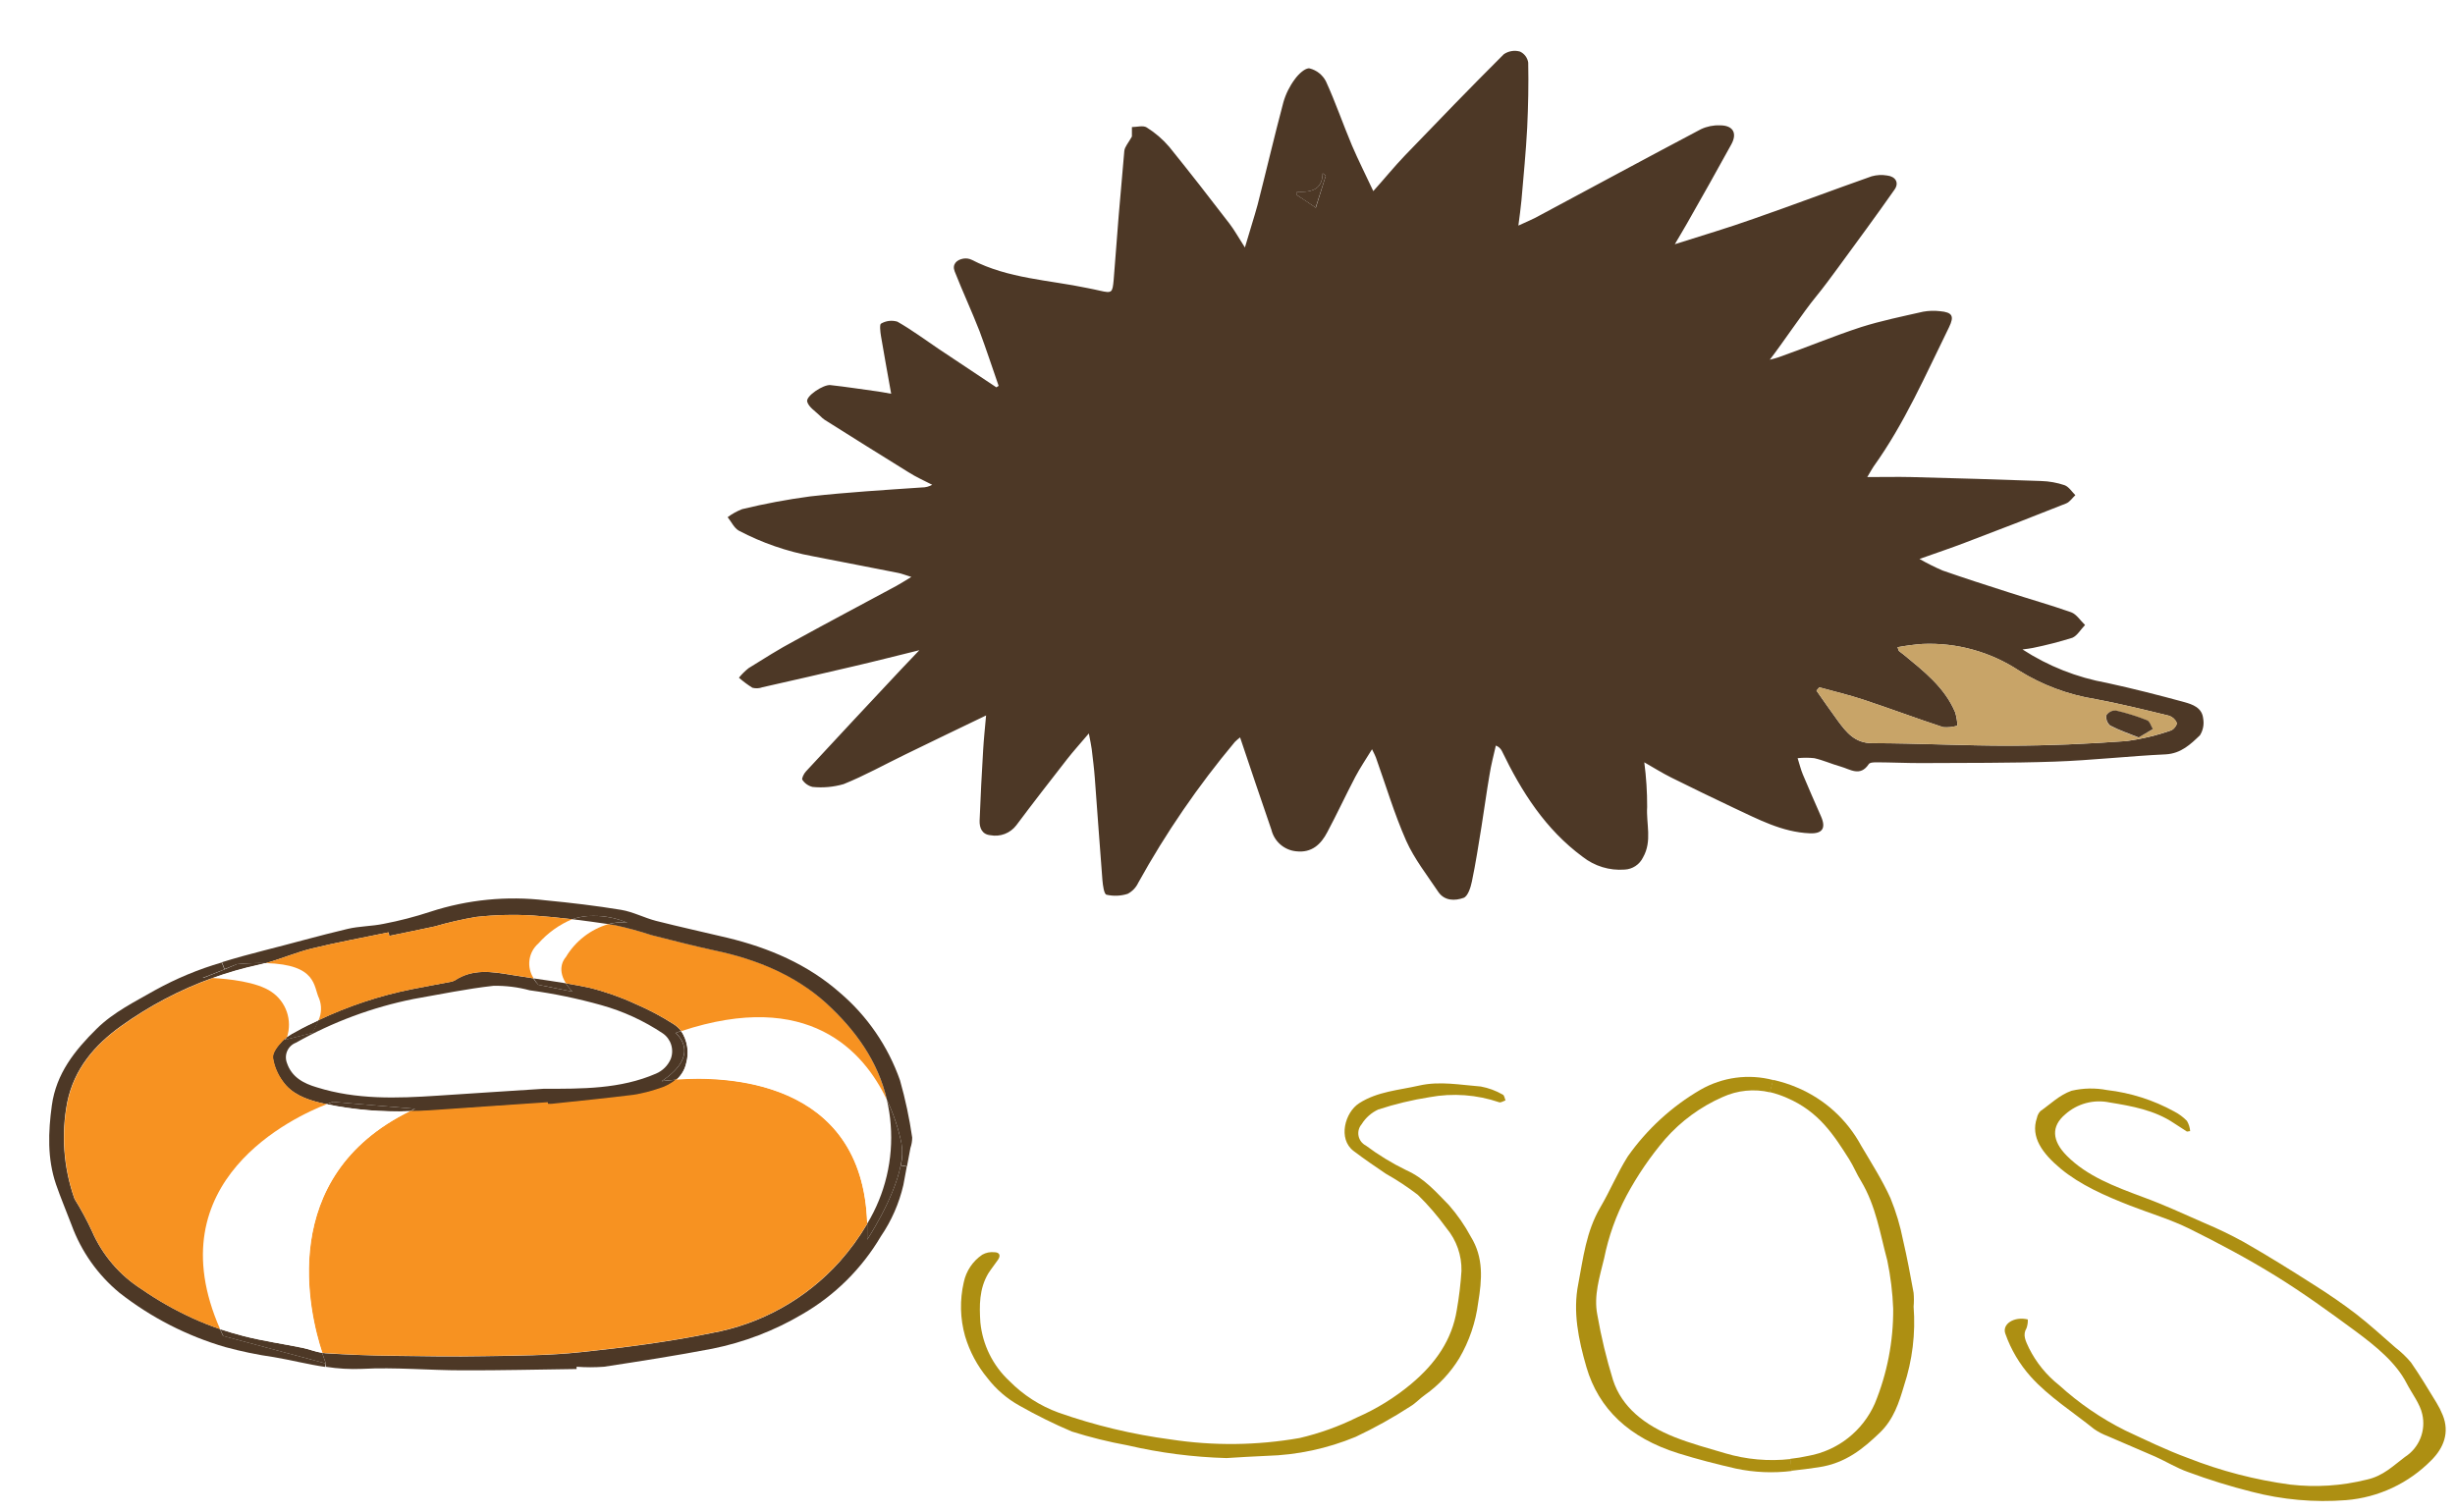 <svg width="211" height="130" viewBox="0 0 211 130" fill="none" xmlns="http://www.w3.org/2000/svg">
<path d="M162.479 102.992C162.956 104.159 163.319 105.371 163.562 106.609C163.915 108.113 164.192 109.628 164.469 111.138C164.504 111.532 164.504 111.928 164.469 112.322C164.647 114.626 164.365 116.943 163.639 119.136C163.221 120.545 162.761 122.019 161.554 123.168C160.147 124.518 158.64 125.779 156.32 126.128C155.537 126.24 154.76 126.353 153.965 126.43L153.865 125.406C154.387 125.35 154.906 125.265 155.419 125.151C156.665 124.928 157.838 124.401 158.835 123.617C159.832 122.833 160.622 121.814 161.136 120.652C162.199 118.068 162.735 115.296 162.714 112.5C162.661 111.106 162.492 109.72 162.208 108.355C161.584 106.052 161.242 103.678 159.947 101.518C159.576 100.926 159.305 100.245 158.923 99.641C157.615 97.581 156.332 95.556 153.582 94.378C153.108 94.167 152.615 94.001 152.11 93.88L152.381 92.827C153.093 92.981 153.789 93.203 154.46 93.49C156.805 94.475 158.745 96.235 159.959 98.481C160.836 99.966 161.778 101.447 162.479 102.992Z" fill="#AD8F12"/>
<path d="M206.696 125.246C207.294 124.864 207.758 124.304 208.025 123.644C208.292 122.984 208.348 122.257 208.186 121.564C207.997 120.682 207.297 119.788 206.843 118.912C205.931 117.136 204.217 115.739 202.433 114.418C200.214 112.784 197.97 111.156 195.586 109.682C193.201 108.208 190.711 106.882 188.167 105.621C186.572 104.834 184.788 104.301 183.092 103.644C180.925 102.797 178.806 101.868 177.104 100.459C175.538 99.15 174.502 97.741 175.067 96.101C175.11 95.878 175.217 95.673 175.373 95.509C176.227 94.917 176.992 94.136 178.046 93.763C179.046 93.531 180.082 93.51 181.09 93.704C183.115 93.937 185.077 94.562 186.866 95.545C187.272 95.754 187.642 96.028 187.961 96.356C188.119 96.623 188.213 96.922 188.238 97.232L187.961 97.273C187.584 97.031 187.207 96.794 186.837 96.545C185.182 95.432 183.239 95.083 181.308 94.769C180.636 94.629 179.941 94.649 179.278 94.828C178.616 95.007 178.004 95.34 177.493 95.799C176.286 96.823 176.35 98.055 177.634 99.351C179.4 101.127 181.755 101.998 184.181 102.904C185.983 103.561 187.714 104.366 189.48 105.141C190.616 105.618 191.726 106.153 192.807 106.746C194.885 107.93 196.928 109.203 198.918 110.476C200.161 111.263 201.368 112.086 202.498 112.956C203.629 113.826 204.765 114.868 205.878 115.839C206.371 116.217 206.821 116.648 207.22 117.124C208.009 118.261 208.698 119.421 209.405 120.575C209.612 120.913 209.791 121.268 209.94 121.635C210.564 123.163 209.999 124.489 208.992 125.501C207.031 127.507 204.416 128.735 201.627 128.958C198.905 129.169 196.168 128.925 193.525 128.236C191.671 127.77 189.843 127.202 188.049 126.537C187.078 126.194 186.189 125.643 185.241 125.217C183.881 124.625 182.503 124.033 181.119 123.441C180.72 123.291 180.34 123.092 179.989 122.849C178.146 121.369 176.074 120.054 174.543 118.349C173.578 117.272 172.834 116.015 172.353 114.649C172.052 113.82 173.106 113.14 174.284 113.424C174.296 113.679 174.258 113.935 174.172 114.176C173.813 114.768 174.107 115.289 174.39 115.898C175.01 117.137 175.895 118.222 176.98 119.078C178.686 120.63 180.596 121.939 182.656 122.967C184.423 123.79 186.189 124.654 188.049 125.335C190.878 126.449 193.829 127.216 196.84 127.62C199.038 127.873 201.263 127.729 203.411 127.194C204.842 126.88 205.695 125.992 206.696 125.246Z" fill="#AD8F12"/>
<path d="M149.184 126.241C147.524 125.862 145.87 125.436 144.256 124.933C140.017 123.607 137.397 121.108 136.349 117.521C135.66 115.152 135.171 112.755 135.648 110.369C136.072 108.155 136.32 105.875 137.544 103.786C138.392 102.347 139.01 100.825 139.899 99.416C141.547 97.075 143.678 95.118 146.146 93.68C148.042 92.59 150.287 92.29 152.399 92.845L152.128 93.899C150.761 93.578 149.326 93.722 148.048 94.307C146.167 95.133 144.487 96.362 143.126 97.907C141.845 99.409 140.728 101.044 139.793 102.785C138.898 104.472 138.251 106.281 137.874 108.155C137.485 109.771 136.961 111.375 137.285 113.021C137.615 114.917 138.066 116.79 138.633 118.628C139.375 120.942 141.342 122.517 143.932 123.541C145.322 124.092 146.812 124.495 148.272 124.927C150.095 125.466 152.006 125.635 153.895 125.424L153.995 126.448C152.391 126.647 150.765 126.577 149.184 126.241Z" fill="#AD8F12"/>
<path d="M100.627 123.741C104.299 124.301 108.038 124.259 111.696 123.617C113.407 123.218 115.067 122.622 116.642 121.841C118.311 121.112 119.869 120.149 121.27 118.981C123.395 117.205 124.803 115.157 125.209 112.599C125.404 111.493 125.538 110.376 125.609 109.254C125.639 107.915 125.183 106.61 124.326 105.584C123.584 104.556 122.757 103.594 121.853 102.707C120.984 102.041 120.069 101.437 119.115 100.901C118.173 100.268 117.237 99.622 116.336 98.941C114.97 97.905 115.594 95.62 116.813 94.839C118.385 93.826 120.21 93.72 121.976 93.317C123.743 92.915 125.509 93.264 127.276 93.4C127.936 93.523 128.571 93.758 129.154 94.093C129.295 94.152 129.319 94.418 129.395 94.59C129.218 94.649 128.995 94.803 128.859 94.756C126.929 94.097 124.864 93.947 122.86 94.318C121.366 94.552 119.893 94.907 118.456 95.377C117.868 95.648 117.372 96.086 117.031 96.638C116.913 96.775 116.828 96.936 116.781 97.11C116.735 97.285 116.729 97.467 116.763 97.644C116.798 97.822 116.873 97.988 116.981 98.132C117.09 98.276 117.23 98.393 117.39 98.474C118.475 99.286 119.634 99.994 120.852 100.587C122.436 101.292 123.437 102.488 124.526 103.589C125.254 104.42 125.886 105.331 126.41 106.306C127.529 108.112 127.37 110.006 127.046 111.972C126.833 113.665 126.278 115.297 125.415 116.767C124.656 118.005 123.654 119.075 122.471 119.911C122.035 120.213 121.682 120.621 121.223 120.894C119.714 121.874 118.14 122.75 116.513 123.516C114.081 124.525 111.487 125.079 108.858 125.15C107.71 125.192 106.562 125.275 105.414 125.34C102.549 125.261 99.699 124.894 96.906 124.244C95.29 123.95 93.693 123.554 92.125 123.06C90.583 122.405 89.079 121.661 87.621 120.834C86.553 120.242 85.618 119.436 84.871 118.466C83.994 117.408 83.339 116.181 82.946 114.861C82.518 113.35 82.48 111.755 82.834 110.225C83.037 109.258 83.607 108.408 84.424 107.857C84.735 107.681 85.093 107.607 85.448 107.644C85.896 107.644 86.037 107.911 85.778 108.289C85.519 108.668 85.189 109.077 84.936 109.474C84.153 110.8 84.165 112.238 84.259 113.677C84.45 115.61 85.341 117.405 86.761 118.721C87.95 119.927 89.39 120.853 90.977 121.432C94.106 122.533 97.34 123.307 100.627 123.741Z" fill="#AD8F12"/>
<g filter="url(#filter0_d)">
<path d="M22.172 78.962C20.849 79.253 19.545 79.629 18.269 80.087C17.751 80.087 17.421 80.087 17.421 80.087L19.305 79.329L20.365 78.879C21.187 78.803 22.012 78.774 22.838 78.79C22.62 78.879 22.396 78.914 22.172 78.962Z" fill="#4D3826"/>
<path d="M37.605 90.187C40.643 89.98 43.681 89.796 46.719 89.595C50.005 89.595 53.302 89.63 56.381 88.292C56.953 88.05 57.409 87.594 57.653 87.02C57.798 86.631 57.809 86.205 57.685 85.809C57.562 85.413 57.31 85.07 56.97 84.835C55.343 83.747 53.554 82.926 51.671 82.402C49.653 81.836 47.599 81.41 45.524 81.129C44.509 80.854 43.46 80.724 42.409 80.744C40.107 80.999 37.828 81.478 35.544 81.875C31.999 82.587 28.587 83.856 25.435 85.634C25.104 85.76 24.837 86.013 24.691 86.337C24.545 86.661 24.533 87.03 24.657 87.363C25.07 88.612 26.112 89.139 27.213 89.465C30.634 90.542 34.113 90.418 37.605 90.187ZM45.848 80.123C45.967 80.317 46.109 80.496 46.272 80.655L49.215 81.247C48.992 81.031 48.794 80.788 48.627 80.525C49.304 80.638 49.975 80.762 50.646 80.904C52.006 81.24 53.331 81.705 54.603 82.295C55.741 82.782 56.838 83.362 57.882 84.03C58.134 84.188 58.357 84.388 58.542 84.622L58.047 84.799C58.047 84.799 60.402 86.576 56.87 88.944C56.958 88.944 57.417 88.867 58.136 88.813C57.7 89.192 57.187 89.47 56.634 89.63C55.921 89.875 55.188 90.059 54.444 90.181C52.089 90.471 49.781 90.702 47.449 90.951C47.322 90.962 47.194 90.962 47.066 90.951C47.066 90.903 47.066 90.862 47.066 90.82C44.187 91.01 41.308 91.181 38.429 91.412C37.357 91.489 36.303 91.549 35.238 91.572L35.673 91.312L28.608 90.72L28.067 90.915C27.878 90.88 27.695 90.838 27.478 90.791C26.3 90.501 25.04 90.033 24.287 88.944C23.846 88.35 23.557 87.657 23.445 86.925C23.403 86.481 23.857 85.912 24.216 85.516C24.338 85.383 24.472 85.263 24.616 85.155C24.578 85.243 24.524 85.323 24.457 85.391L26.812 84.799C27.029 84.455 27.209 84.087 27.348 83.704C29.911 82.488 32.612 81.591 35.391 81.034C36.492 80.815 37.599 80.614 38.7 80.407C38.827 80.386 38.95 80.346 39.065 80.288C40.619 79.252 42.285 79.525 43.969 79.809C44.623 79.915 45.247 80.01 45.871 80.105L45.848 80.123Z" fill="#4D3826"/>
<path d="M26.842 84.8L24.487 85.392C24.554 85.323 24.608 85.243 24.646 85.155C24.918 84.965 25.203 84.795 25.5 84.646C26.088 84.308 26.748 83.995 27.378 83.705C27.238 84.088 27.059 84.455 26.842 84.8Z" fill="#4D3826"/>
<path d="M52.294 75.44C50.757 75.888 49.446 76.906 48.626 78.288C48.626 78.288 47.761 79.158 48.626 80.526C47.708 80.372 46.789 80.242 45.871 80.106C45.562 79.642 45.432 79.081 45.505 78.528C45.579 77.976 45.852 77.469 46.271 77.104C47.071 76.199 48.063 75.486 49.174 75.02C50.222 75.146 51.262 75.286 52.294 75.44Z" fill="white"/>
<path d="M75.71 102.276C74.068 105.06 71.738 107.369 68.945 108.978C66.555 110.392 63.945 111.392 61.226 111.938C58.135 112.53 55.02 113.016 51.911 113.489C51.127 113.548 50.34 113.548 49.556 113.489V113.685C46.289 113.726 43.015 113.809 39.747 113.797C36.862 113.797 33.971 113.519 31.098 113.673C30.07 113.715 29.041 113.656 28.025 113.495L28.019 113.217C28.019 113.217 27.877 112.885 27.689 112.299C27.788 112.317 27.889 112.329 27.989 112.335C29.95 112.459 31.916 112.524 33.877 112.554C36.456 112.595 39.041 112.631 41.62 112.584C44.387 112.536 47.16 112.536 49.904 112.24C53.666 111.844 57.428 111.364 61.132 110.6C65.391 109.838 69.277 107.671 72.177 104.443C73.063 103.444 73.852 102.362 74.532 101.211C74.532 101.649 74.532 102.093 74.532 102.561C74.532 102.561 76.835 99.085 77.412 96.19L77.936 96.285C77.835 96.818 77.735 97.345 77.641 97.872C77.276 99.448 76.621 100.942 75.71 102.276Z" fill="#4D3826"/>
<path d="M52.294 75.439C51.258 75.285 50.22 75.145 49.18 75.019C49.759 74.819 50.369 74.723 50.981 74.735C51.993 74.721 52.997 74.922 53.925 75.327C53.382 75.251 52.828 75.289 52.3 75.439H52.294Z" fill="#4D3826"/>
<path d="M28.608 90.72L35.673 91.312L35.244 91.519C32.838 91.609 30.431 91.41 28.072 90.927L28.608 90.72Z" fill="#4D3826"/>
<path d="M58.547 84.634C58.812 85.034 58.989 85.488 59.064 85.963C59.139 86.438 59.111 86.924 58.982 87.387C58.862 87.939 58.569 88.436 58.146 88.808C57.428 88.861 56.969 88.926 56.88 88.938C60.413 86.57 58.058 84.794 58.058 84.794L58.547 84.634Z" fill="#4D3826"/>
<path d="M74.532 101.193C73.852 102.344 73.063 103.426 72.177 104.425C69.282 107.65 65.402 109.816 61.149 110.582C57.446 111.346 53.684 111.826 49.921 112.222C47.178 112.518 44.404 112.518 41.637 112.566C39.058 112.613 36.473 112.566 33.895 112.536C31.928 112.536 29.962 112.441 28.007 112.317C27.906 112.311 27.806 112.299 27.706 112.281C26.594 108.925 23.703 97.149 35.255 91.501C36.32 91.501 37.374 91.418 38.446 91.341C41.325 91.128 44.204 90.957 47.083 90.749C47.083 90.791 47.083 90.832 47.083 90.88C47.211 90.891 47.339 90.891 47.466 90.88C49.821 90.631 52.135 90.4 54.461 90.11C55.205 89.988 55.937 89.804 56.651 89.559C57.204 89.399 57.716 89.121 58.152 88.743C62.168 88.506 74.173 88.654 74.532 101.193Z" fill="#F79221"/>
<path d="M76.558 92.68C76.791 95.661 76.082 98.64 74.533 101.193C74.168 88.654 62.133 88.506 58.141 88.808C58.564 88.436 58.857 87.938 58.977 87.387C59.106 86.924 59.134 86.438 59.059 85.963C58.983 85.487 58.807 85.034 58.541 84.634C69.457 81.034 74.227 86.321 76.205 90.554C76.379 91.252 76.497 91.963 76.558 92.68Z" fill="white"/>
<path d="M49.215 81.248L46.271 80.656C46.116 80.49 45.981 80.305 45.871 80.106C46.789 80.242 47.708 80.372 48.626 80.526C48.793 80.789 48.991 81.031 49.215 81.248Z" fill="#4D3826"/>
<path d="M22.849 78.791C27.289 78.909 26.924 80.816 27.43 81.84C27.544 82.139 27.598 82.457 27.589 82.778C27.58 83.097 27.508 83.413 27.377 83.705C26.747 83.995 26.117 84.297 25.499 84.646C25.203 84.795 24.917 84.965 24.645 85.155C24.879 84.447 24.875 83.68 24.634 82.974C24.392 82.268 23.927 81.661 23.308 81.248C22.043 80.401 19.57 80.158 18.269 80.064C19.545 79.606 20.849 79.23 22.172 78.939C22.396 78.891 22.62 78.832 22.837 78.767L22.849 78.791Z" fill="white"/>
<path d="M28.019 113.216L19.187 110.848C19.093 110.647 18.998 110.452 18.916 110.256C19.587 110.475 20.264 110.677 20.941 110.848C22.59 111.281 24.297 111.511 25.976 111.855C26.564 111.973 27.118 112.204 27.689 112.293C27.877 112.885 28.019 113.216 28.019 113.216Z" fill="#4D3826"/>
<path d="M35.238 91.519C23.686 97.167 26.577 108.942 27.689 112.299C27.101 112.21 26.553 111.979 25.976 111.861C24.298 111.517 22.591 111.269 20.942 110.854C20.265 110.677 19.588 110.475 18.917 110.262C13.3 97.498 25.328 91.981 28.066 90.915C30.424 91.402 32.832 91.605 35.238 91.519Z" fill="white"/>
<path d="M48.626 78.287C49.446 76.905 50.757 75.887 52.294 75.439L52.883 75.528C53.931 75.756 54.967 76.039 55.986 76.375C57.823 76.837 59.66 77.316 61.508 77.713C65 78.453 68.279 79.761 70.929 82.159C73.484 84.474 75.463 87.185 76.228 90.554C74.226 86.321 69.457 81.034 58.565 84.634C58.38 84.4 58.157 84.2 57.905 84.041C56.861 83.374 55.764 82.794 54.626 82.307C53.354 81.717 52.029 81.251 50.669 80.916C49.998 80.774 49.327 80.649 48.649 80.537C47.76 79.157 48.626 78.287 48.626 78.287Z" fill="#F79221"/>
<path d="M50.981 74.735C50.369 74.723 49.759 74.82 49.18 75.02C48.061 74.889 46.942 74.777 45.818 74.7C44.184 74.602 42.545 74.644 40.919 74.824C39.717 75.028 38.528 75.3 37.357 75.641C36.062 75.925 34.76 76.18 33.459 76.452C33.459 76.352 33.418 76.251 33.394 76.15C31.198 76.606 28.984 77.003 26.8 77.536C25.463 77.867 24.18 78.418 22.855 78.791C22.024 78.774 21.192 78.803 20.365 78.88L19.305 79.306L19.075 78.714C20.253 78.347 21.43 78.027 22.655 77.713C25.075 77.103 27.43 76.429 29.862 75.854C30.874 75.612 31.946 75.629 32.97 75.416C34.326 75.157 35.663 74.811 36.974 74.38C40.177 73.332 43.568 72.997 46.913 73.397C49.074 73.605 51.234 73.859 53.389 74.214C54.414 74.386 55.374 74.901 56.386 75.162C58.418 75.677 60.472 76.127 62.51 76.612C66.089 77.477 69.434 78.903 72.201 81.348C74.55 83.352 76.327 85.947 77.353 88.867C77.81 90.482 78.16 92.125 78.401 93.787C78.4 94.093 78.348 94.397 78.248 94.687C78.153 95.213 78.048 95.74 77.953 96.267L77.429 96.173C77.567 95.548 77.583 94.903 77.476 94.272C77.213 92.991 76.796 91.746 76.234 90.566C75.463 87.198 73.484 84.486 70.935 82.171C68.286 79.803 65.006 78.465 61.515 77.725C59.666 77.329 57.829 76.849 55.992 76.387C54.973 76.051 53.937 75.769 52.889 75.541L52.3 75.452C52.827 75.298 53.381 75.255 53.925 75.328C52.997 74.923 51.993 74.721 50.981 74.735Z" fill="#4D3826"/>
<path d="M27.43 81.84C26.924 80.816 27.289 78.909 22.85 78.791C24.174 78.418 25.458 77.867 26.794 77.536C28.979 77.003 31.193 76.606 33.389 76.15C33.389 76.251 33.43 76.352 33.454 76.452C34.755 76.18 36.056 75.925 37.351 75.641C38.522 75.3 39.711 75.028 40.913 74.824C42.54 74.644 44.179 74.602 45.812 74.7C46.937 74.777 48.055 74.889 49.174 75.02C48.063 75.486 47.071 76.198 46.271 77.103C45.852 77.469 45.579 77.975 45.506 78.528C45.432 79.081 45.562 79.642 45.871 80.105C45.247 80.01 44.623 79.916 43.999 79.809C42.315 79.525 40.648 79.252 39.094 80.289C38.979 80.347 38.856 80.386 38.729 80.407C37.628 80.614 36.521 80.816 35.42 81.034C32.641 81.591 29.94 82.488 27.377 83.704C27.508 83.413 27.58 83.097 27.589 82.777C27.598 82.457 27.544 82.139 27.43 81.84Z" fill="#F79221"/>
<path d="M74.532 101.193C76.079 98.639 76.786 95.66 76.552 92.679C76.5 91.967 76.391 91.261 76.228 90.566C76.792 91.746 77.211 92.99 77.476 94.272C77.579 94.909 77.557 95.561 77.411 96.19C76.834 99.085 74.532 102.56 74.532 102.56C74.532 102.093 74.532 101.649 74.532 101.21V101.193Z" fill="#4D3826"/>
<path d="M19.37 111.801C16.07 110.842 12.983 109.258 10.273 107.136C8.407 105.596 6.984 103.583 6.152 101.305C5.704 100.121 5.221 98.99 4.815 97.812C4.056 95.586 4.144 93.312 4.456 91.021C4.833 88.28 6.434 86.285 8.307 84.438C9.773 82.993 11.598 82.111 13.352 81.105C15.162 80.108 17.075 79.313 19.058 78.737L19.287 79.329L17.421 80.063C17.421 80.063 17.751 80.063 18.269 80.063C15.468 81.074 12.819 82.469 10.397 84.207C8.136 85.823 6.358 87.895 5.775 90.767C5.252 93.499 5.455 96.321 6.364 98.948C6.378 98.998 6.398 99.045 6.422 99.091C6.97 99.973 7.463 100.889 7.9 101.832C8.796 103.886 10.283 105.624 12.169 106.822C13.551 107.78 15.015 108.612 16.544 109.309C17.312 109.662 18.098 109.974 18.899 110.244C18.981 110.44 19.075 110.635 19.17 110.836L28.001 113.204L27.96 113.506C26.476 113.293 25.016 112.914 23.556 112.666C22.144 112.465 20.746 112.176 19.37 111.801Z" fill="#4D3826"/>
<path d="M23.474 86.924C23.586 87.656 23.875 88.35 24.315 88.943C25.069 90.032 26.305 90.5 27.507 90.79C27.695 90.838 27.878 90.879 28.095 90.915C25.328 91.98 13.299 97.498 18.916 110.256C18.116 109.986 17.329 109.674 16.561 109.321C15.033 108.624 13.569 107.792 12.187 106.834C10.3 105.636 8.814 103.898 7.918 101.843C7.481 100.9 6.988 99.985 6.44 99.102C6.415 99.057 6.396 99.01 6.381 98.96C5.473 96.332 5.27 93.51 5.792 90.778C6.381 87.907 8.147 85.835 10.414 84.219C12.836 82.48 15.485 81.086 18.286 80.075C19.587 80.146 22.06 80.388 23.326 81.259C23.944 81.672 24.41 82.279 24.652 82.985C24.893 83.691 24.897 84.458 24.663 85.166C24.519 85.274 24.385 85.395 24.262 85.527C23.897 85.912 23.432 86.48 23.474 86.924Z" fill="#F79221"/>
</g>
<g filter="url(#filter1_d)">
<path d="M189.356 57.765C189.447 58.261 189.35 58.774 189.083 59.202C188.271 59.986 187.448 60.769 186.15 60.846C182.961 60.994 179.776 61.361 176.587 61.471C172.77 61.603 168.905 61.575 165.061 61.597C163.813 61.597 162.564 61.537 161.315 61.531C161.076 61.531 160.705 61.531 160.607 61.696C159.876 62.792 159.02 62.129 158.208 61.899C157.395 61.669 156.708 61.35 155.934 61.175C155.458 61.124 154.977 61.124 154.5 61.175C154.675 61.723 154.778 62.167 154.947 62.568C155.454 63.785 155.989 64.991 156.518 66.197C156.954 67.195 156.627 67.682 155.542 67.633C153.159 67.534 151.104 66.421 148.999 65.44C147.2 64.589 145.41 63.721 143.629 62.836C142.838 62.441 142.086 61.965 141.322 61.531C141.49 62.804 141.572 64.086 141.568 65.369C141.475 66.805 142.015 68.302 141.213 69.705C141.067 70.008 140.841 70.266 140.561 70.45C140.281 70.634 139.956 70.739 139.621 70.752C138.33 70.849 137.049 70.458 136.028 69.656C132.822 67.293 130.772 64.059 129.077 60.545C128.968 60.334 128.785 60.172 128.564 60.09C128.373 60.928 128.15 61.762 128.019 62.611C127.763 64.092 127.567 65.588 127.327 67.074C127.07 68.647 126.831 70.226 126.503 71.783C126.4 72.298 126.154 73.049 125.795 73.181C125.064 73.444 124.159 73.466 123.614 72.666C122.649 71.224 121.553 69.826 120.86 68.28C119.835 65.961 119.11 63.511 118.254 61.115C118.194 60.945 118.102 60.78 117.922 60.408C117.376 61.296 116.886 62.019 116.482 62.787C115.659 64.355 114.912 65.972 114.078 67.534C113.533 68.582 112.737 69.338 111.395 69.179C110.895 69.129 110.423 68.925 110.043 68.594C109.663 68.263 109.395 67.822 109.275 67.332C108.369 64.722 107.497 62.096 106.581 59.388C106.425 59.509 106.275 59.639 106.134 59.777C102.985 63.539 100.202 67.596 97.825 71.893C97.634 72.298 97.316 72.629 96.92 72.836C96.331 73.025 95.702 73.051 95.099 72.912C94.886 72.858 94.788 72.107 94.75 71.662C94.516 68.735 94.319 65.808 94.096 62.891C94.036 62.058 93.927 61.246 93.829 60.391C93.785 60.051 93.709 59.717 93.583 59.048C92.836 59.931 92.247 60.578 91.708 61.268C90.241 63.149 88.78 65.029 87.346 66.948C87.09 67.282 86.748 67.538 86.356 67.688C85.964 67.838 85.539 67.876 85.127 67.798C84.402 67.732 84.173 67.167 84.195 66.537C84.271 64.508 84.38 62.48 84.5 60.452C84.554 59.525 84.653 58.599 84.751 57.502C82.335 58.664 80.062 59.755 77.794 60.863C76.033 61.718 74.315 62.677 72.505 63.406C71.641 63.656 70.739 63.737 69.844 63.648C69.483 63.565 69.166 63.345 68.961 63.034C68.879 62.935 69.097 62.485 69.272 62.31C71.98 59.386 74.706 56.462 77.45 53.538L79.015 51.894C76.96 52.398 75.198 52.853 73.377 53.275C70.76 53.889 68.143 54.49 65.526 55.079C65.252 55.18 64.954 55.195 64.67 55.123C64.26 54.867 63.871 54.577 63.509 54.257C63.757 53.953 64.036 53.677 64.343 53.434C65.646 52.623 66.96 51.79 68.312 51.072C71.207 49.476 74.135 47.936 77.036 46.368C77.396 46.17 77.745 45.946 78.328 45.595C77.81 45.436 77.505 45.31 77.194 45.249C74.74 44.761 72.287 44.295 69.839 43.813C67.63 43.406 65.494 42.666 63.504 41.62C63.095 41.395 62.86 40.853 62.539 40.458C62.922 40.172 63.342 39.939 63.787 39.767C65.717 39.299 67.669 38.933 69.637 38.671C72.827 38.314 76.033 38.123 79.233 37.903C79.544 37.906 79.851 37.826 80.122 37.673C79.435 37.317 78.715 37.004 78.055 36.577C75.651 35.096 73.263 33.589 70.875 32.087C70.742 31.996 70.62 31.891 70.51 31.774C70.106 31.369 69.512 31.012 69.376 30.53C69.239 30.047 70.771 29.039 71.371 29.104C72.74 29.252 74.097 29.472 75.466 29.653C75.744 29.691 76.011 29.746 76.594 29.85C76.284 28.09 75.984 26.495 75.722 24.916C75.656 24.538 75.586 23.874 75.722 23.82C75.932 23.697 76.164 23.619 76.405 23.589C76.646 23.56 76.89 23.581 77.123 23.65C78.361 24.351 79.511 25.212 80.694 26.007L85.634 29.296L85.83 29.17C85.285 27.602 84.767 26.023 84.195 24.483C83.519 22.75 82.733 21.062 82.052 19.33C81.817 18.727 82.21 18.337 82.788 18.233C83.042 18.189 83.304 18.228 83.535 18.343C86.659 19.955 90.143 20.064 93.485 20.766C93.829 20.837 94.177 20.903 94.521 20.985C95.584 21.232 95.611 21.15 95.715 20.086C95.988 16.38 96.293 12.678 96.631 8.979C96.664 8.617 96.985 8.283 97.285 7.735V6.923C97.716 6.923 98.25 6.759 98.556 6.956C99.284 7.41 99.939 7.974 100.497 8.628C102.269 10.821 103.975 13.014 105.682 15.24C106.101 15.788 106.439 16.408 106.996 17.274C107.404 15.865 107.775 14.747 108.086 13.606C108.838 10.668 109.525 7.713 110.305 4.785C110.511 4.069 110.846 3.397 111.292 2.801C111.592 2.379 112.191 1.814 112.557 1.88C112.853 1.954 113.13 2.09 113.37 2.279C113.611 2.468 113.809 2.706 113.953 2.976C114.781 4.78 115.425 6.671 116.199 8.508C116.744 9.78 117.366 11.008 118.031 12.428C119.018 11.331 119.852 10.3 120.757 9.358C123.565 6.436 126.378 3.525 129.246 0.663C129.447 0.525 129.675 0.433 129.916 0.393C130.156 0.353 130.402 0.367 130.636 0.433C130.823 0.519 130.986 0.651 131.11 0.816C131.234 0.982 131.315 1.176 131.345 1.381C131.383 3.245 131.345 5.114 131.258 6.973C131.149 9.067 130.941 11.156 130.762 13.244C130.702 13.913 130.603 14.577 130.5 15.393C131.17 15.075 131.77 14.845 132.348 14.511C136.966 12.038 141.568 9.549 146.197 7.104C146.708 6.865 147.269 6.752 147.832 6.775C148.961 6.775 149.332 7.455 148.797 8.42C147.549 10.695 146.273 12.959 144.981 15.229C144.67 15.777 144.337 16.325 143.945 16.994C146.3 16.243 148.536 15.585 150.733 14.801C154.119 13.623 157.477 12.351 160.863 11.156C161.292 11.036 161.743 11.011 162.182 11.085C162.918 11.167 163.246 11.709 162.831 12.296C161.266 14.533 159.636 16.737 158.022 18.946C157.379 19.818 156.741 20.695 156.054 21.534C155.024 22.778 153.197 25.519 152.107 26.922C152.381 26.86 152.652 26.783 152.919 26.692C155.28 25.859 157.592 24.889 159.963 24.116C161.703 23.567 163.507 23.2 165.29 22.794C165.765 22.709 166.25 22.694 166.729 22.75C167.787 22.844 167.989 23.156 167.515 24.127C165.508 28.2 163.698 32.383 161.032 36.1C160.89 36.303 160.776 36.527 160.487 37.01C161.882 37.01 163.077 36.982 164.271 37.01C167.994 37.108 171.724 37.212 175.453 37.35C176.128 37.371 176.797 37.492 177.438 37.706C177.803 37.837 178.059 38.254 178.37 38.567C178.108 38.808 177.89 39.153 177.585 39.274C174.677 40.432 171.758 41.565 168.829 42.673C167.64 43.128 166.435 43.528 164.974 44.049C165.615 44.416 166.276 44.747 166.953 45.041C168.829 45.693 170.72 46.307 172.612 46.91C174.406 47.492 176.233 48.007 178.01 48.632C178.473 48.802 178.806 49.35 179.204 49.728C178.839 50.096 178.533 50.649 178.114 50.825C176.992 51.175 175.852 51.468 174.701 51.702C174.466 51.757 174.226 51.768 173.828 51.828C176.037 53.262 178.508 54.24 181.096 54.706C183.32 55.189 185.523 55.753 187.72 56.351C188.435 56.548 189.263 56.828 189.356 57.765ZM186.63 58.763C186.837 58.708 187.131 58.281 187.082 58.138C187.023 57.996 186.934 57.869 186.822 57.764C186.711 57.66 186.578 57.58 186.434 57.529C184.318 57.014 182.208 56.493 180.071 56.093C177.751 55.721 175.527 54.89 173.528 53.648C171.071 52.031 168.17 51.229 165.236 51.356C164.515 51.411 163.798 51.504 163.087 51.636C163.169 51.855 163.18 51.932 163.218 51.965C163.338 52.075 163.475 52.162 163.6 52.261C165.334 53.692 167.133 55.073 168.043 57.239C168.152 57.61 168.216 57.993 168.234 58.379C167.837 58.501 167.421 58.545 167.008 58.511C164.701 57.754 162.422 56.899 160.121 56.137C158.884 55.726 157.613 55.435 156.365 55.084L156.12 55.37C156.73 56.236 157.335 57.113 157.962 57.968C158.704 58.971 159.429 59.887 160.917 59.887C164.865 59.887 168.807 60.112 172.754 60.101C176.085 60.101 179.422 59.947 182.748 59.706C184.075 59.529 185.382 59.217 186.646 58.774L186.63 58.763ZM113.947 11.106L113.68 10.898C113.636 12.46 112.546 12.493 111.455 12.515C111.455 12.598 111.455 12.68 111.455 12.762C112.001 13.107 112.502 13.453 113.091 13.858L113.947 11.106Z" fill="#4D3826"/>
<path d="M187.099 58.136C187.148 58.279 186.853 58.685 186.646 58.761C185.384 59.208 184.079 59.523 182.753 59.704C179.428 59.946 176.091 60.088 172.76 60.099C168.812 60.099 164.87 59.891 160.923 59.885C159.434 59.885 158.709 58.97 157.968 57.966C157.341 57.111 156.736 56.234 156.125 55.368L156.37 55.083C157.619 55.434 158.889 55.724 160.127 56.135C162.428 56.897 164.707 57.753 167.013 58.509C167.426 58.544 167.843 58.499 168.24 58.378C168.222 57.991 168.158 57.608 168.049 57.237C167.138 55.072 165.323 53.69 163.605 52.26C163.48 52.161 163.344 52.073 163.224 51.963C163.186 51.931 163.175 51.854 163.093 51.635C163.803 51.503 164.521 51.409 165.241 51.355C168.176 51.228 171.076 52.029 173.534 53.647C175.532 54.889 177.756 55.72 180.076 56.092C182.214 56.492 184.324 57.013 186.439 57.528C186.586 57.577 186.72 57.656 186.834 57.761C186.948 57.866 187.038 57.994 187.099 58.136ZM185.032 58.685C184.874 58.427 184.771 58.021 184.547 57.934C183.661 57.583 182.75 57.301 181.821 57.089C181.663 57.083 181.506 57.118 181.366 57.191C181.225 57.264 181.106 57.373 181.02 57.506C180.996 57.668 181.013 57.834 181.07 57.987C181.127 58.141 181.223 58.277 181.347 58.383C182.094 58.778 182.911 59.052 183.795 59.408L185.032 58.685Z" fill="#C8A468"/>
<path d="M184.548 57.918C184.771 58.006 184.875 58.412 185.033 58.669L183.812 59.393C182.928 59.036 182.11 58.762 181.364 58.368C181.239 58.261 181.144 58.125 181.087 57.972C181.03 57.818 181.012 57.653 181.036 57.491C181.123 57.358 181.242 57.249 181.383 57.176C181.523 57.103 181.68 57.068 181.838 57.074C182.761 57.286 183.667 57.568 184.548 57.918Z" fill="#4D3826"/>
<path d="M113.68 10.898L113.947 11.106L113.075 13.847C112.475 13.441 111.952 13.096 111.439 12.75C111.439 12.668 111.439 12.586 111.439 12.504C112.546 12.493 113.637 12.46 113.68 10.898Z" fill="#4D3826"/>
</g>
<defs>
<filter id="filter0_d" x="0.227" y="73.233" width="82.174" height="48.565" filterUnits="userSpaceOnUse" color-interpolation-filters="sRGB">
<feFlood flood-opacity="0" result="BackgroundImageFix"/>
<feColorMatrix in="SourceAlpha" type="matrix" values="0 0 0 0 0 0 0 0 0 0 0 0 0 0 0 0 0 0 127 0"/>
<feOffset dy="4"/>
<feGaussianBlur stdDeviation="2"/>
<feColorMatrix type="matrix" values="0 0 0 0 0 0 0 0 0 0 0 0 0 0 0 0 0 0 0.25 0"/>
<feBlend mode="normal" in2="BackgroundImageFix" result="effect1_dropShadow"/>
<feBlend mode="normal" in="SourceGraphic" in2="effect1_dropShadow" result="shape"/>
</filter>
<filter id="filter1_d" x="58.539" y="0.371" width="134.851" height="80.974" filterUnits="userSpaceOnUse" color-interpolation-filters="sRGB">
<feFlood flood-opacity="0" result="BackgroundImageFix"/>
<feColorMatrix in="SourceAlpha" type="matrix" values="0 0 0 0 0 0 0 0 0 0 0 0 0 0 0 0 0 0 127 0"/>
<feOffset dy="4"/>
<feGaussianBlur stdDeviation="2"/>
<feColorMatrix type="matrix" values="0 0 0 0 0 0 0 0 0 0 0 0 0 0 0 0 0 0 0.25 0"/>
<feBlend mode="normal" in2="BackgroundImageFix" result="effect1_dropShadow"/>
<feBlend mode="normal" in="SourceGraphic" in2="effect1_dropShadow" result="shape"/>
</filter>
</defs>
</svg>
